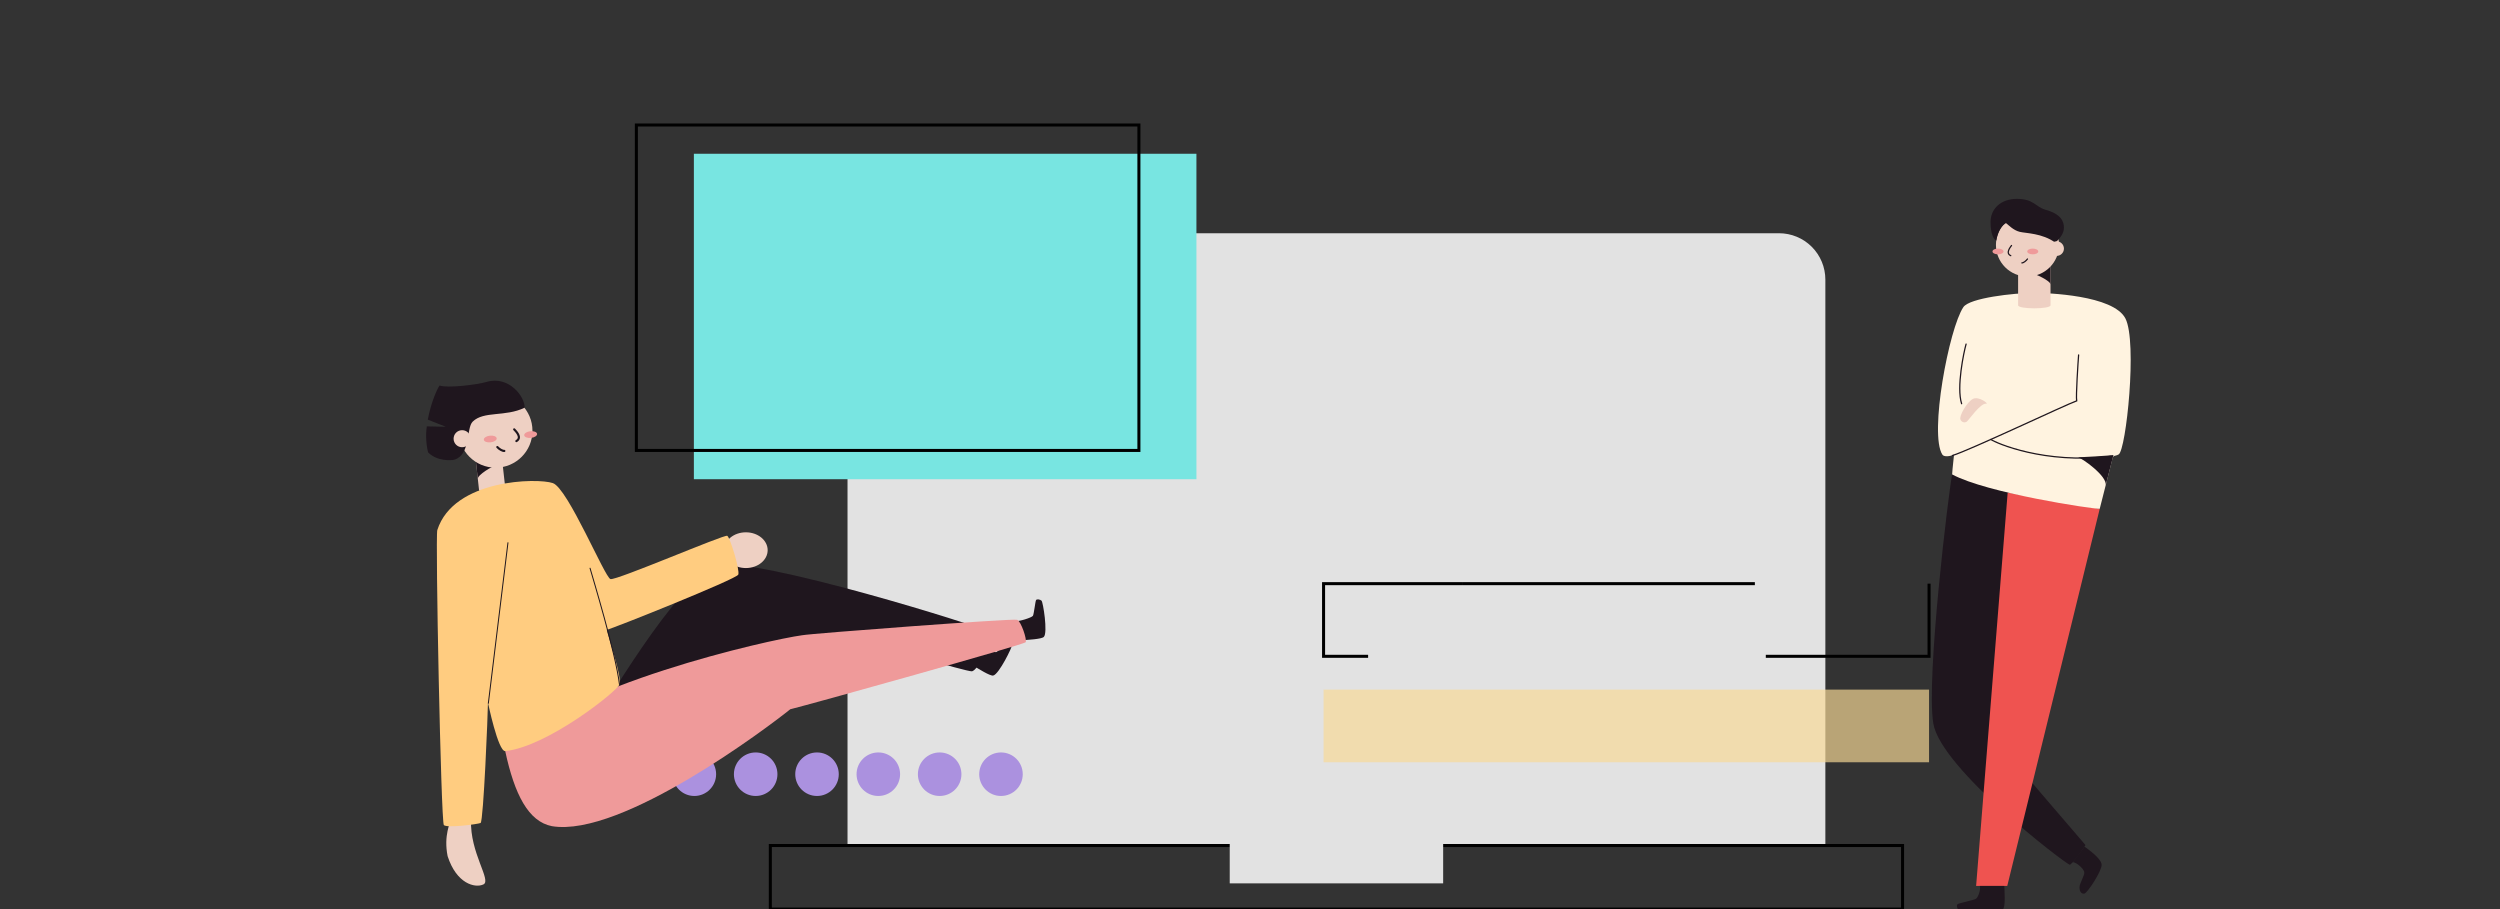 <svg width="440" height="160" viewBox="0 0 440 160" fill="none" xmlns="http://www.w3.org/2000/svg">
<rect x="0" y="0" width="440" height="160" fill="#333333" stroke="none"/>
<g clip-path="url(#clip0_8997_281127)">
<path d="M157.327 41.049H313.102C315.267 41.049 317.343 41.909 318.874 43.44C320.404 44.971 321.264 47.047 321.264 49.212V148.945H149.164V49.212C149.164 47.047 150.024 44.971 151.555 43.44C153.086 41.909 155.162 41.049 157.327 41.049Z" fill="#E2E2E2"/>
<path d="M122.206 140.092C124.322 140.092 126.037 138.376 126.037 136.261C126.037 134.145 124.322 132.43 122.206 132.43C120.09 132.43 118.375 134.145 118.375 136.261C118.375 138.376 120.09 140.092 122.206 140.092Z" fill="#AB91DF"/>
<path d="M132.999 140.092C135.115 140.092 136.83 138.376 136.83 136.261C136.83 134.145 135.115 132.43 132.999 132.43C130.883 132.43 129.168 134.145 129.168 136.261C129.168 138.376 130.883 140.092 132.999 140.092Z" fill="#AB91DF"/>
<path d="M143.794 140.092C145.91 140.092 147.625 138.376 147.625 136.261C147.625 134.145 145.91 132.43 143.794 132.43C141.678 132.43 139.963 134.145 139.963 136.261C139.963 138.376 141.678 140.092 143.794 140.092Z" fill="#AB91DF"/>
<path d="M154.585 140.092C156.701 140.092 158.416 138.376 158.416 136.261C158.416 134.145 156.701 132.43 154.585 132.43C152.469 132.43 150.754 134.145 150.754 136.261C150.754 138.376 152.469 140.092 154.585 140.092Z" fill="#AB91DF"/>
<path d="M165.38 140.092C167.496 140.092 169.211 138.376 169.211 136.261C169.211 134.145 167.496 132.43 165.38 132.43C163.264 132.43 161.549 134.145 161.549 136.261C161.549 138.376 163.264 140.092 165.38 140.092Z" fill="#AB91DF"/>
<path d="M176.173 140.092C178.289 140.092 180.004 138.376 180.004 136.261C180.004 134.145 178.289 132.43 176.173 132.43C174.057 132.43 172.342 134.145 172.342 136.261C172.342 138.376 174.057 140.092 176.173 140.092Z" fill="#AB91DF"/>
<path d="M334.852 148.811H135.578V160H334.852V148.811Z" stroke="black" stroke-width="0.533" stroke-miterlimit="10"/>
<path d="M210.571 27.062H122.123V84.341H210.571V27.062Z" fill="#78E5E1"/>
<path opacity="0.68" d="M339.513 121.371H232.949V134.159H339.513V121.371Z" fill="#F8DA96"/>
<path d="M240.787 115.51H232.949V102.723H257.483" stroke="black" stroke-width="0.533" stroke-miterlimit="10"/>
<path d="M339.513 102.723V115.51H310.781" stroke="black" stroke-width="0.533" stroke-miterlimit="10"/>
<path d="M257.484 102.723H308.856" stroke="black" stroke-width="0.533" stroke-miterlimit="10"/>
<path d="M200.448 22H112V79.278H200.448V22Z" stroke="black" stroke-width="0.533" stroke-miterlimit="10"/>
<path d="M253.995 148.012H216.432V155.471H253.995V148.012Z" fill="#E2E2E2"/>
<path d="M180.3 112.654C180.739 112.613 183.321 112.501 183.718 112.091C184.438 111.349 183.58 105.944 183.305 105.714C183.03 105.483 182.48 105.394 182.345 105.618C182.211 105.842 181.974 108.062 181.798 108.376C181.622 108.69 179.328 109.416 178.732 109.314" fill="#1F161E"/>
<path d="M171.682 117.388C172.059 117.609 174.242 119.004 174.798 118.899C175.813 118.704 178.222 113.779 178.13 113.459C178.037 113.139 177.65 112.707 177.4 112.819C177.15 112.931 175.688 114.601 175.365 114.755C175.042 114.908 172.747 114.185 172.318 113.76" fill="#1F161E"/>
<path d="M79.48 143.906C79.246 144.764 78.056 147.039 78.779 150.677C80.338 155.535 83.605 156.357 85.083 155.657C86.561 154.956 82.68 150.133 82.904 144.297" fill="#EED0C3"/>
<path d="M126.334 99.554C132.28 97.701 173.607 110.523 174.35 111.336C175.092 112.149 172.11 118.152 171.015 118.152C169.921 118.152 154.935 113.704 154.935 113.704L103.416 128.894C105.442 125.931 119.307 101.749 126.334 99.554Z" fill="#1F161E"/>
<path d="M131.275 99.977C133.392 99.977 135.109 98.568 135.109 96.831C135.109 95.094 133.392 93.686 131.275 93.686C129.158 93.686 127.441 95.094 127.441 96.831C127.441 98.568 129.158 99.977 131.275 99.977Z" fill="#EED0C3"/>
<path d="M88.916 132.182C90.558 139.836 92.996 144.585 97.127 145.404C109.412 147.477 135.405 127.804 139.088 124.828C142.608 123.974 180.249 113.459 180.518 113.03C180.787 112.601 179.715 109.347 179.024 109.081C178.333 108.815 142.839 111.484 141.171 111.804C135.325 112.595 99.87 120.54 88.916 132.182Z" fill="#EF9A9A"/>
<path d="M84.315 86.284C84.376 86.851 88.977 86.345 88.916 85.779L88.276 80.051L83.688 80.553L84.315 86.284Z" fill="#EED0C3"/>
<path d="M87.201 81.946C86.753 81.997 84.001 83.581 84.097 84.288L83.688 80.554C84.401 80.477 87.201 81.946 87.201 81.946Z" fill="#1F161E"/>
<path d="M87.221 82.31C90.807 82.31 93.714 79.403 93.714 75.817C93.714 72.231 90.807 69.324 87.221 69.324C83.635 69.324 80.728 72.231 80.728 75.817C80.728 79.403 83.635 82.31 87.221 82.31Z" fill="#EED0C3"/>
<path d="M93.458 77.073C94.084 77.004 94.562 76.685 94.526 76.36C94.491 76.035 93.955 75.827 93.33 75.896C92.704 75.964 92.226 76.283 92.262 76.608C92.297 76.933 92.833 77.141 93.458 77.073Z" fill="#EF9A9A"/>
<path d="M86.349 77.854C86.974 77.785 87.453 77.467 87.417 77.142C87.382 76.817 86.846 76.609 86.22 76.677C85.595 76.745 85.117 77.064 85.152 77.389C85.188 77.714 85.724 77.922 86.349 77.854Z" fill="#EF9A9A"/>
<path d="M90.5 75.57C90.743 75.846 91.969 76.994 90.884 77.631" stroke="#1F161E" stroke-width="0.384" stroke-miterlimit="10" stroke-linecap="round"/>
<path d="M88.76 79.362C88.421 79.388 87.851 79.042 87.531 78.684" stroke="#1F161E" stroke-width="0.384" stroke-miterlimit="10" stroke-linecap="round"/>
<path d="M85.614 67.222C83.96 67.711 78.811 68.345 77.368 67.855C76.99 68.326 75.832 70.867 75.291 73.859L78.459 75.11L75.115 75.043C74.907 76.564 74.982 78.111 75.336 79.606C76.901 81.231 79.496 81.042 79.954 80.911C82.846 80.06 82.04 75.324 83.192 74.207C85.147 72.287 88.93 73.417 92.338 71.753C92.408 69.849 89.576 66.044 85.614 67.222Z" fill="#1F161E"/>
<path d="M81.333 78.713C82.162 78.713 82.834 78.041 82.834 77.212C82.834 76.383 82.162 75.711 81.333 75.711C80.504 75.711 79.832 76.383 79.832 77.212C79.832 78.041 80.504 78.713 81.333 78.713Z" fill="#EED0C3"/>
<path d="M76.964 93.295C79.835 84.284 94.647 84.092 97.306 85.027C99.966 85.961 106.436 101.631 107.444 101.919C108.452 102.207 127.498 94.012 128 94.3C128.503 94.588 130.24 100.339 129.94 101.129C129.639 101.919 107.514 110.761 106.794 110.844C107.012 111.996 109.527 119.257 109.034 120.476C108.541 121.695 96.382 131.404 88.926 132.194C87.665 132.313 85.879 123.644 85.879 123.644C85.879 125.369 85.089 144.632 84.583 144.847C84.078 145.061 78.619 145.781 78.116 145.208C77.614 144.636 76.599 94.425 76.964 93.295Z" fill="#FFCC80"/>
<path d="M85.949 123.771L89.399 95.522" stroke="#1F161E" stroke-width="0.176" stroke-miterlimit="10" stroke-linecap="round"/>
<path d="M109.025 120.462C108.385 115 104.225 101.342 103.848 100.008" stroke="#1F161E" stroke-width="0.176" stroke-miterlimit="10" stroke-linecap="round"/>
<path d="M343.574 83.502C343.012 86.181 338.932 119.416 340.266 127.354C341.601 135.291 363.352 151.924 364.304 152.215C365.414 151.4 367.048 148.73 367.048 148.73C367.048 148.73 351.099 130.242 350.795 129.5C350.491 128.759 354.289 85.944 354.289 85.944L343.574 83.502Z" fill="#1F161E"/>
<path d="M369.551 89.552L353.277 155.925H347.797L353.351 86.684L369.551 89.552Z" fill="#EF5350"/>
<path d="M357.992 51.549C360.239 51.549 371.957 51.928 374.075 56.053C376.192 60.177 374.197 79.24 372.88 79.98C372.17 80.377 371.977 79.991 371.771 80.799C371.564 81.607 369.551 89.551 369.551 89.551C368.272 89.587 349.631 86.779 343.579 83.496C343.615 82.584 343.908 80.211 343.908 80.028C343.104 80.357 342.132 80.426 341.866 80.028C339.504 76.453 343.025 57.809 345.551 54.057C346.625 52.448 354.388 51.56 357.992 51.549Z" fill="#FFF3E0"/>
<path d="M365.707 80.494C366.258 80.494 370.997 83.824 370.591 85.46C370.924 84.146 371.971 80.086 371.971 80.086C371.521 80.172 366.111 80.501 365.707 80.494Z" fill="#1F161E"/>
<path d="M360.893 53.724C360.893 54.447 355.186 54.447 355.186 53.724V46.398H360.893V53.724Z" fill="#EED0C3"/>
<path d="M357.619 48.132C358.063 48.132 360.893 49.384 360.893 50.081V46.398C360.187 46.398 357.619 48.132 357.619 48.132Z" fill="#1F161E"/>
<path d="M356.837 48.668C359.903 48.668 362.388 46.182 362.388 43.116C362.388 40.05 359.903 37.565 356.837 37.565C353.771 37.565 351.285 40.05 351.285 43.116C351.285 46.182 353.771 48.668 356.837 48.668Z" fill="#EED0C3"/>
<path d="M354.96 35C352.11 35 350.334 36.789 350.334 39.082C350.334 40.989 350.796 42.068 351.34 42.341C351.684 40.489 352.432 39.633 353.051 39.264C353.533 39.633 354.356 40.525 355.457 40.8C356.558 41.075 359.424 41.022 361.739 42.705C362.496 42.017 363.251 41.122 363.251 40.068C363.251 39.013 362.785 37.69 360.043 36.927C358.232 36.423 357.979 35 354.96 35Z" fill="#1F161E"/>
<path d="M351.65 44.764C352.187 44.764 352.622 44.538 352.622 44.258C352.622 43.978 352.187 43.752 351.65 43.752C351.113 43.752 350.678 43.978 350.678 44.258C350.678 44.538 351.113 44.764 351.65 44.764Z" fill="#EF9A9A"/>
<path d="M357.765 44.764C358.302 44.764 358.737 44.538 358.737 44.258C358.737 43.978 358.302 43.752 357.765 43.752C357.228 43.752 356.793 43.978 356.793 44.258C356.793 44.538 357.228 44.764 357.765 44.764Z" fill="#EF9A9A"/>
<path d="M354.026 43.209C353.844 43.469 352.916 44.559 353.895 44.998" stroke="#1F161E" stroke-width="0.222" stroke-miterlimit="10" stroke-linecap="round"/>
<path d="M355.854 46.272C356.147 46.272 356.597 45.908 356.835 45.582" stroke="#1F161E" stroke-width="0.222" stroke-miterlimit="10" stroke-linecap="round"/>
<path d="M361.969 45.039C362.677 45.039 363.252 44.464 363.252 43.756C363.252 43.047 362.677 42.473 361.969 42.473C361.26 42.473 360.686 43.047 360.686 43.756C360.686 44.464 361.26 45.039 361.969 45.039Z" fill="#EED0C3"/>
<path d="M365.836 62.473C365.736 63.698 365.345 69.754 365.492 70.55C363.629 71.199 346.577 79.285 343.627 80.173" stroke="#1F161E" stroke-width="0.222" stroke-miterlimit="10" stroke-linecap="round"/>
<path d="M346.031 60.56C345.638 61.932 344.315 68.159 345.245 71.051" stroke="#1F161E" stroke-width="0.222" stroke-miterlimit="10" stroke-linecap="round"/>
<path d="M350.385 77.34C351.273 77.964 359.783 81.731 371.55 80.31" stroke="#1F161E" stroke-width="0.222" stroke-miterlimit="10" stroke-linecap="round"/>
<path d="M349.569 71.051C350.139 71.142 348.279 69.657 347.225 70.21C346.17 70.762 344.75 73.264 345.04 73.843C345.08 73.948 345.142 74.043 345.223 74.121C345.303 74.199 345.401 74.258 345.507 74.293C345.614 74.329 345.727 74.34 345.838 74.326C345.949 74.312 346.056 74.273 346.15 74.212C346.437 74.028 348.574 70.891 349.569 71.051Z" fill="#EED0C3"/>
<path d="M366.866 149.004C367.17 149.226 369.867 151.051 369.889 152.2C369.911 153.35 367.376 157.162 366.866 157.27C366.355 157.379 365.991 156.948 365.991 156.178C365.991 155.408 366.955 154.058 366.826 153.459C366.697 152.86 365.452 151.763 364.812 151.743" fill="#1F161E"/>
<path d="M352.758 155.924C352.758 156.452 353.064 159.768 352.451 160.077C351.839 160.386 345.077 160.568 344.771 160.261C344.465 159.955 344.278 159.309 344.549 159.125C344.82 158.94 347.435 158.417 347.79 158.172C348.145 157.928 348.635 156.619 348.456 155.924" fill="#1F161E"/>
</g>
<defs>
<clipPath id="clip0_8997_281127">
<rect width="440" height="160" fill="white"/>
</clipPath>
</defs>
</svg>
